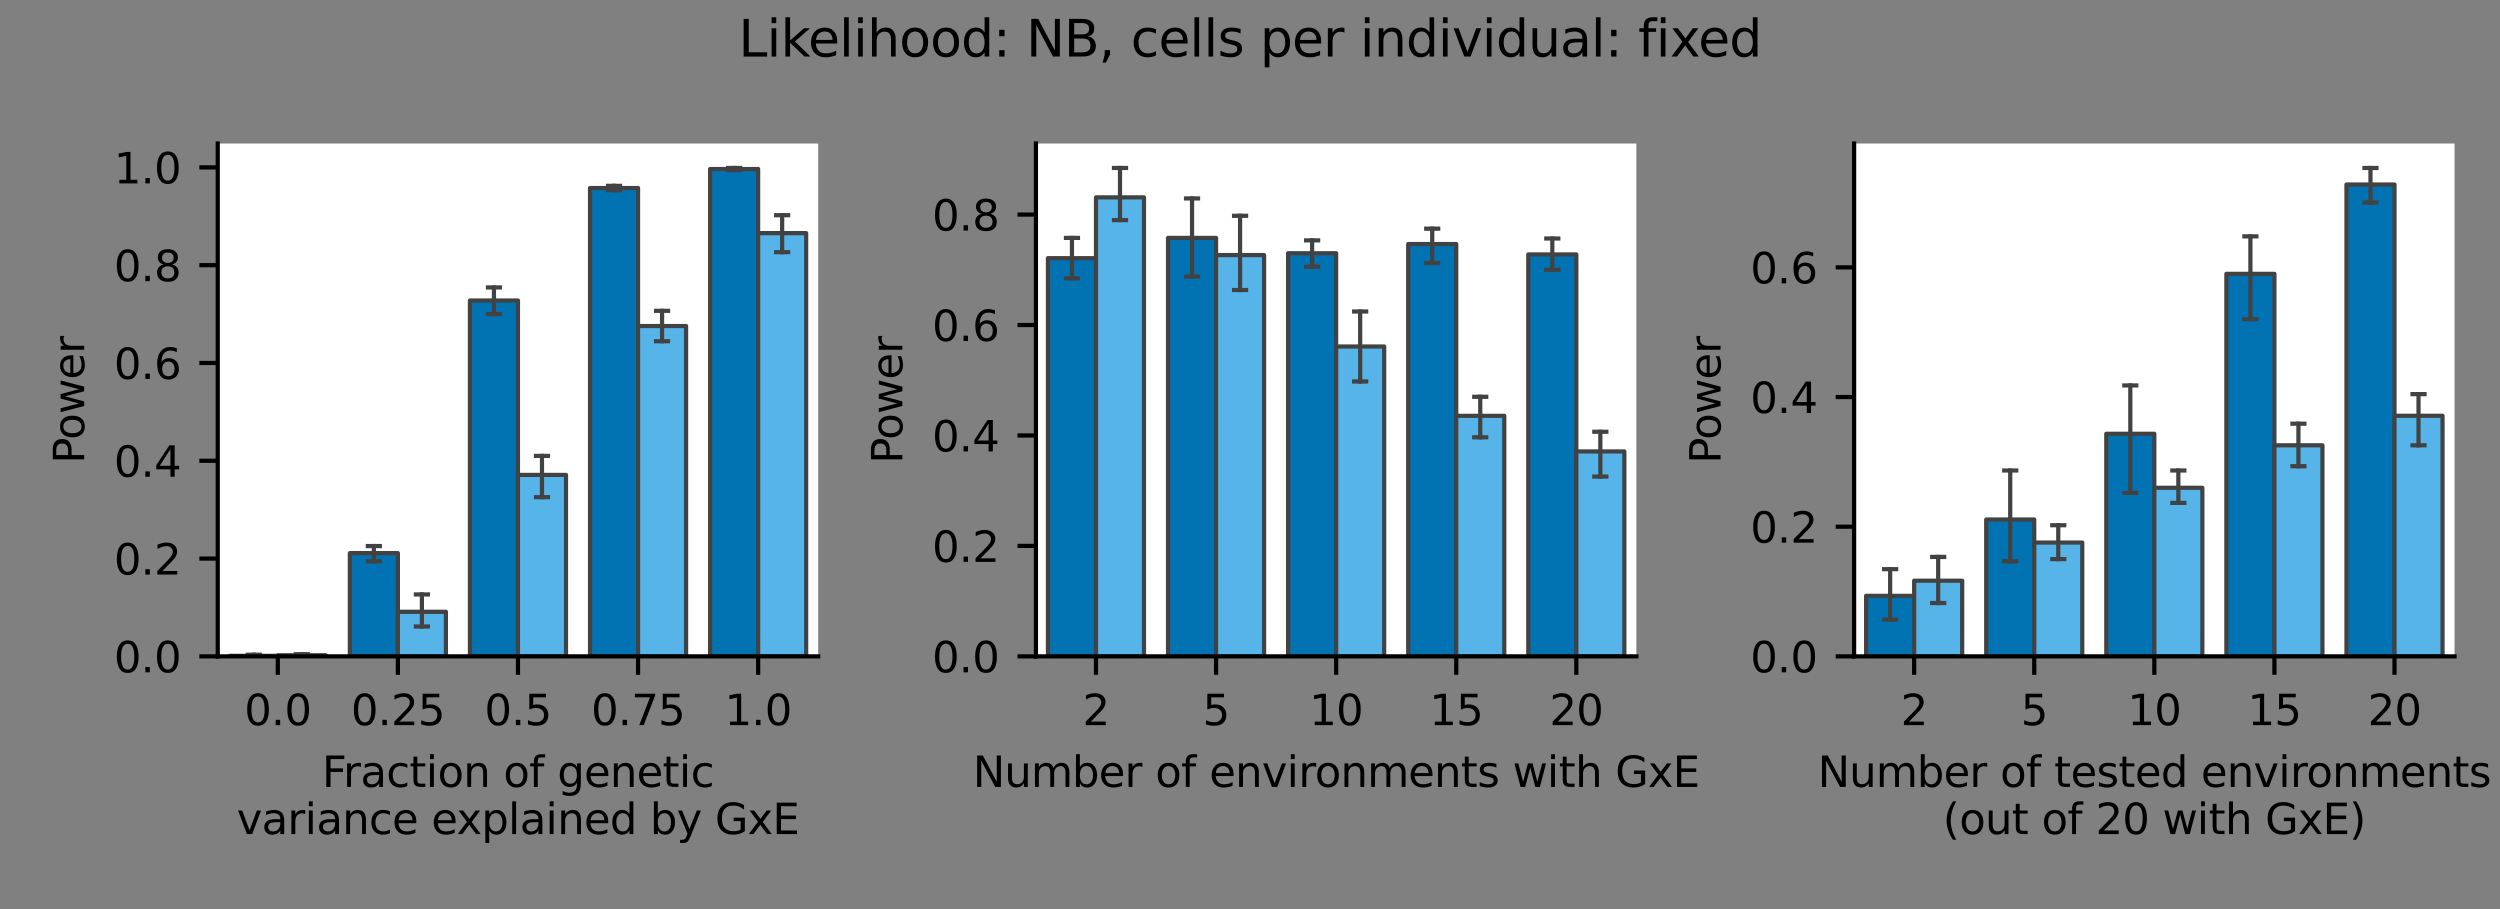 <?xml version="1.0" encoding="utf-8" standalone="no"?>
<!DOCTYPE svg PUBLIC "-//W3C//DTD SVG 1.1//EN"
  "http://www.w3.org/Graphics/SVG/1.1/DTD/svg11.dtd">
<svg height="172.8pt" version="1.1" viewBox="0 0 475.2 172.8" width="475.2pt" xmlns="http://www.w3.org/2000/svg" xmlns:xlink="http://www.w3.org/1999/xlink">
 <rect x="0" y="0" width="475.2" height="172.8" fill="#808080" stroke="none"/>
 <defs>
  <style type="text/css">*{stroke-linecap:butt;stroke-linejoin:round;}</style>
 </defs>
 <g id="figure_1">
  <g id="patch_1">
   <path d="M 0 172.8 
L 475.2 172.8 
L 475.2 0 
L 0 0 
z
" style="fill:none;"/>
  </g>
  <g id="axes_1">
   <g id="patch_2">
    <path d="M 41.39 124.76 
L 155.52 124.76 
L 155.52 27.28 
L 41.39 27.28 
z
" style="fill:#ffffff;"/>
   </g>
   <g id="patch_3">
    <path clip-path="url(#p7546be5a2c)" d="M 43.673 124.76 
L 52.803 124.76 
L 52.803 124.657 
L 43.673 124.657 
z
" style="fill:#0173b2;stroke:#424242;stroke-linejoin:miter;stroke-width:0.8;"/>
   </g>
   <g id="patch_4">
    <path clip-path="url(#p7546be5a2c)" d="M 66.499 124.76 
L 75.629 124.76 
L 75.629 105.139 
L 66.499 105.139 
z
" style="fill:#0173b2;stroke:#424242;stroke-linejoin:miter;stroke-width:0.8;"/>
   </g>
   <g id="patch_5">
    <path clip-path="url(#p7546be5a2c)" d="M 89.325 124.76 
L 98.455 124.76 
L 98.455 57.119 
L 89.325 57.119 
z
" style="fill:#0173b2;stroke:#424242;stroke-linejoin:miter;stroke-width:0.8;"/>
   </g>
   <g id="patch_6">
    <path clip-path="url(#p7546be5a2c)" d="M 112.151 124.76 
L 121.281 124.76 
L 121.281 35.743 
L 112.151 35.743 
z
" style="fill:#0173b2;stroke:#424242;stroke-linejoin:miter;stroke-width:0.8;"/>
   </g>
   <g id="patch_7">
    <path clip-path="url(#p7546be5a2c)" d="M 134.977 124.76 
L 144.107 124.76 
L 144.107 32.128 
L 134.977 32.128 
z
" style="fill:#0173b2;stroke:#424242;stroke-linejoin:miter;stroke-width:0.8;"/>
   </g>
   <g id="patch_8">
    <path clip-path="url(#p7546be5a2c)" d="M 52.803 124.76 
L 61.933 124.76 
L 61.933 124.553 
L 52.803 124.553 
z
" style="fill:#56b4e9;stroke:#424242;stroke-linejoin:miter;stroke-width:0.8;"/>
   </g>
   <g id="patch_9">
    <path clip-path="url(#p7546be5a2c)" d="M 75.629 124.76 
L 84.759 124.76 
L 84.759 116.292 
L 75.629 116.292 
z
" style="fill:#56b4e9;stroke:#424242;stroke-linejoin:miter;stroke-width:0.8;"/>
   </g>
   <g id="patch_10">
    <path clip-path="url(#p7546be5a2c)" d="M 98.455 124.76 
L 107.585 124.76 
L 107.585 90.268 
L 98.455 90.268 
z
" style="fill:#56b4e9;stroke:#424242;stroke-linejoin:miter;stroke-width:0.8;"/>
   </g>
   <g id="patch_11">
    <path clip-path="url(#p7546be5a2c)" d="M 121.281 124.76 
L 130.411 124.76 
L 130.411 61.973 
L 121.281 61.973 
z
" style="fill:#56b4e9;stroke:#424242;stroke-linejoin:miter;stroke-width:0.8;"/>
   </g>
   <g id="patch_12">
    <path clip-path="url(#p7546be5a2c)" d="M 144.107 124.76 
L 153.237 124.76 
L 153.237 44.314 
L 144.107 44.314 
z
" style="fill:#56b4e9;stroke:#424242;stroke-linejoin:miter;stroke-width:0.8;"/>
   </g>
   <g id="matplotlib.axis_1">
    <g id="xtick_1">
     <g id="line2d_1">
      <defs>
       <path d="M 0 0 
L 0 3.5 
" id="m5e69d84ea0" style="stroke:#000000;stroke-width:0.8;"/>
      </defs>
      <g>
       <use style="stroke:#000000;stroke-width:0.8;" x="52.803" xlink:href="#m5e69d84ea0" y="124.76"/>
      </g>
     </g>
     <g id="text_1">
      <!-- 0.0 -->
      <g transform="translate(46.442 137.839)scale(0.08 -0.08)">
       <defs>
        <path d="M 2034 4250 
Q 1547 4250 1301 3770 
Q 1056 3291 1056 2328 
Q 1056 1369 1301 889 
Q 1547 409 2034 409 
Q 2525 409 2770 889 
Q 3016 1369 3016 2328 
Q 3016 3291 2770 3770 
Q 2525 4250 2034 4250 
z
M 2034 4750 
Q 2819 4750 3233 4129 
Q 3647 3509 3647 2328 
Q 3647 1150 3233 529 
Q 2819 -91 2034 -91 
Q 1250 -91 836 529 
Q 422 1150 422 2328 
Q 422 3509 836 4129 
Q 1250 4750 2034 4750 
z
" id="DejaVuSans-30" transform="scale(0.016)"/>
        <path d="M 684 794 
L 1344 794 
L 1344 0 
L 684 0 
L 684 794 
z
" id="DejaVuSans-2e" transform="scale(0.016)"/>
       </defs>
       <use xlink:href="#DejaVuSans-30"/>
       <use x="63.623" xlink:href="#DejaVuSans-2e"/>
       <use x="95.41" xlink:href="#DejaVuSans-30"/>
      </g>
     </g>
    </g>
    <g id="xtick_2">
     <g id="line2d_2">
      <g>
       <use style="stroke:#000000;stroke-width:0.8;" x="75.629" xlink:href="#m5e69d84ea0" y="124.76"/>
      </g>
     </g>
     <g id="text_2">
      <!-- 0.25 -->
      <g transform="translate(66.723 137.839)scale(0.08 -0.08)">
       <defs>
        <path d="M 1228 531 
L 3431 531 
L 3431 0 
L 469 0 
L 469 531 
Q 828 903 1448 1529 
Q 2069 2156 2228 2338 
Q 2531 2678 2651 2914 
Q 2772 3150 2772 3378 
Q 2772 3750 2511 3984 
Q 2250 4219 1831 4219 
Q 1534 4219 1204 4116 
Q 875 4013 500 3803 
L 500 4441 
Q 881 4594 1212 4672 
Q 1544 4750 1819 4750 
Q 2544 4750 2975 4387 
Q 3406 4025 3406 3419 
Q 3406 3131 3298 2873 
Q 3191 2616 2906 2266 
Q 2828 2175 2409 1742 
Q 1991 1309 1228 531 
z
" id="DejaVuSans-32" transform="scale(0.016)"/>
        <path d="M 691 4666 
L 3169 4666 
L 3169 4134 
L 1269 4134 
L 1269 2991 
Q 1406 3038 1543 3061 
Q 1681 3084 1819 3084 
Q 2600 3084 3056 2656 
Q 3513 2228 3513 1497 
Q 3513 744 3044 326 
Q 2575 -91 1722 -91 
Q 1428 -91 1123 -41 
Q 819 9 494 109 
L 494 744 
Q 775 591 1075 516 
Q 1375 441 1709 441 
Q 2250 441 2565 725 
Q 2881 1009 2881 1497 
Q 2881 1984 2565 2268 
Q 2250 2553 1709 2553 
Q 1456 2553 1204 2497 
Q 953 2441 691 2322 
L 691 4666 
z
" id="DejaVuSans-35" transform="scale(0.016)"/>
       </defs>
       <use xlink:href="#DejaVuSans-30"/>
       <use x="63.623" xlink:href="#DejaVuSans-2e"/>
       <use x="95.41" xlink:href="#DejaVuSans-32"/>
       <use x="159.033" xlink:href="#DejaVuSans-35"/>
      </g>
     </g>
    </g>
    <g id="xtick_3">
     <g id="line2d_3">
      <g>
       <use style="stroke:#000000;stroke-width:0.8;" x="98.455" xlink:href="#m5e69d84ea0" y="124.76"/>
      </g>
     </g>
     <g id="text_3">
      <!-- 0.5 -->
      <g transform="translate(92.094 137.839)scale(0.08 -0.08)">
       <use xlink:href="#DejaVuSans-30"/>
       <use x="63.623" xlink:href="#DejaVuSans-2e"/>
       <use x="95.41" xlink:href="#DejaVuSans-35"/>
      </g>
     </g>
    </g>
    <g id="xtick_4">
     <g id="line2d_4">
      <g>
       <use style="stroke:#000000;stroke-width:0.8;" x="121.281" xlink:href="#m5e69d84ea0" y="124.76"/>
      </g>
     </g>
     <g id="text_4">
      <!-- 0.75 -->
      <g transform="translate(112.375 137.839)scale(0.08 -0.08)">
       <defs>
        <path d="M 525 4666 
L 3525 4666 
L 3525 4397 
L 1831 0 
L 1172 0 
L 2766 4134 
L 525 4134 
L 525 4666 
z
" id="DejaVuSans-37" transform="scale(0.016)"/>
       </defs>
       <use xlink:href="#DejaVuSans-30"/>
       <use x="63.623" xlink:href="#DejaVuSans-2e"/>
       <use x="95.41" xlink:href="#DejaVuSans-37"/>
       <use x="159.033" xlink:href="#DejaVuSans-35"/>
      </g>
     </g>
    </g>
    <g id="xtick_5">
     <g id="line2d_5">
      <g>
       <use style="stroke:#000000;stroke-width:0.8;" x="144.107" xlink:href="#m5e69d84ea0" y="124.76"/>
      </g>
     </g>
     <g id="text_5">
      <!-- 1.0 -->
      <g transform="translate(137.746 137.839)scale(0.08 -0.08)">
       <defs>
        <path d="M 794 531 
L 1825 531 
L 1825 4091 
L 703 3866 
L 703 4441 
L 1819 4666 
L 2450 4666 
L 2450 531 
L 3481 531 
L 3481 0 
L 794 0 
L 794 531 
z
" id="DejaVuSans-31" transform="scale(0.016)"/>
       </defs>
       <use xlink:href="#DejaVuSans-31"/>
       <use x="63.623" xlink:href="#DejaVuSans-2e"/>
       <use x="95.41" xlink:href="#DejaVuSans-30"/>
      </g>
     </g>
    </g>
    <g id="text_6">
     <!-- Fraction of genetic -->
     <g transform="translate(61.214 149.581)scale(0.08 -0.08)">
      <defs>
       <path d="M 628 4666 
L 3309 4666 
L 3309 4134 
L 1259 4134 
L 1259 2759 
L 3109 2759 
L 3109 2228 
L 1259 2228 
L 1259 0 
L 628 0 
L 628 4666 
z
" id="DejaVuSans-46" transform="scale(0.016)"/>
       <path d="M 2631 2963 
Q 2534 3019 2420 3045 
Q 2306 3072 2169 3072 
Q 1681 3072 1420 2755 
Q 1159 2438 1159 1844 
L 1159 0 
L 581 0 
L 581 3500 
L 1159 3500 
L 1159 2956 
Q 1341 3275 1631 3429 
Q 1922 3584 2338 3584 
Q 2397 3584 2469 3576 
Q 2541 3569 2628 3553 
L 2631 2963 
z
" id="DejaVuSans-72" transform="scale(0.016)"/>
       <path d="M 2194 1759 
Q 1497 1759 1228 1600 
Q 959 1441 959 1056 
Q 959 750 1161 570 
Q 1363 391 1709 391 
Q 2188 391 2477 730 
Q 2766 1069 2766 1631 
L 2766 1759 
L 2194 1759 
z
M 3341 1997 
L 3341 0 
L 2766 0 
L 2766 531 
Q 2569 213 2275 61 
Q 1981 -91 1556 -91 
Q 1019 -91 701 211 
Q 384 513 384 1019 
Q 384 1609 779 1909 
Q 1175 2209 1959 2209 
L 2766 2209 
L 2766 2266 
Q 2766 2663 2505 2880 
Q 2244 3097 1772 3097 
Q 1472 3097 1187 3025 
Q 903 2953 641 2809 
L 641 3341 
Q 956 3463 1253 3523 
Q 1550 3584 1831 3584 
Q 2591 3584 2966 3190 
Q 3341 2797 3341 1997 
z
" id="DejaVuSans-61" transform="scale(0.016)"/>
       <path d="M 3122 3366 
L 3122 2828 
Q 2878 2963 2633 3030 
Q 2388 3097 2138 3097 
Q 1578 3097 1268 2742 
Q 959 2388 959 1747 
Q 959 1106 1268 751 
Q 1578 397 2138 397 
Q 2388 397 2633 464 
Q 2878 531 3122 666 
L 3122 134 
Q 2881 22 2623 -34 
Q 2366 -91 2075 -91 
Q 1284 -91 818 406 
Q 353 903 353 1747 
Q 353 2603 823 3093 
Q 1294 3584 2113 3584 
Q 2378 3584 2631 3529 
Q 2884 3475 3122 3366 
z
" id="DejaVuSans-63" transform="scale(0.016)"/>
       <path d="M 1172 4494 
L 1172 3500 
L 2356 3500 
L 2356 3053 
L 1172 3053 
L 1172 1153 
Q 1172 725 1289 603 
Q 1406 481 1766 481 
L 2356 481 
L 2356 0 
L 1766 0 
Q 1100 0 847 248 
Q 594 497 594 1153 
L 594 3053 
L 172 3053 
L 172 3500 
L 594 3500 
L 594 4494 
L 1172 4494 
z
" id="DejaVuSans-74" transform="scale(0.016)"/>
       <path d="M 603 3500 
L 1178 3500 
L 1178 0 
L 603 0 
L 603 3500 
z
M 603 4863 
L 1178 4863 
L 1178 4134 
L 603 4134 
L 603 4863 
z
" id="DejaVuSans-69" transform="scale(0.016)"/>
       <path d="M 1959 3097 
Q 1497 3097 1228 2736 
Q 959 2375 959 1747 
Q 959 1119 1226 758 
Q 1494 397 1959 397 
Q 2419 397 2687 759 
Q 2956 1122 2956 1747 
Q 2956 2369 2687 2733 
Q 2419 3097 1959 3097 
z
M 1959 3584 
Q 2709 3584 3137 3096 
Q 3566 2609 3566 1747 
Q 3566 888 3137 398 
Q 2709 -91 1959 -91 
Q 1206 -91 779 398 
Q 353 888 353 1747 
Q 353 2609 779 3096 
Q 1206 3584 1959 3584 
z
" id="DejaVuSans-6f" transform="scale(0.016)"/>
       <path d="M 3513 2113 
L 3513 0 
L 2938 0 
L 2938 2094 
Q 2938 2591 2744 2837 
Q 2550 3084 2163 3084 
Q 1697 3084 1428 2787 
Q 1159 2491 1159 1978 
L 1159 0 
L 581 0 
L 581 3500 
L 1159 3500 
L 1159 2956 
Q 1366 3272 1645 3428 
Q 1925 3584 2291 3584 
Q 2894 3584 3203 3211 
Q 3513 2838 3513 2113 
z
" id="DejaVuSans-6e" transform="scale(0.016)"/>
       <path id="DejaVuSans-20" transform="scale(0.016)"/>
       <path d="M 2375 4863 
L 2375 4384 
L 1825 4384 
Q 1516 4384 1395 4259 
Q 1275 4134 1275 3809 
L 1275 3500 
L 2222 3500 
L 2222 3053 
L 1275 3053 
L 1275 0 
L 697 0 
L 697 3053 
L 147 3053 
L 147 3500 
L 697 3500 
L 697 3744 
Q 697 4328 969 4595 
Q 1241 4863 1831 4863 
L 2375 4863 
z
" id="DejaVuSans-66" transform="scale(0.016)"/>
       <path d="M 2906 1791 
Q 2906 2416 2648 2759 
Q 2391 3103 1925 3103 
Q 1463 3103 1205 2759 
Q 947 2416 947 1791 
Q 947 1169 1205 825 
Q 1463 481 1925 481 
Q 2391 481 2648 825 
Q 2906 1169 2906 1791 
z
M 3481 434 
Q 3481 -459 3084 -895 
Q 2688 -1331 1869 -1331 
Q 1566 -1331 1297 -1286 
Q 1028 -1241 775 -1147 
L 775 -588 
Q 1028 -725 1275 -790 
Q 1522 -856 1778 -856 
Q 2344 -856 2625 -561 
Q 2906 -266 2906 331 
L 2906 616 
Q 2728 306 2450 153 
Q 2172 0 1784 0 
Q 1141 0 747 490 
Q 353 981 353 1791 
Q 353 2603 747 3093 
Q 1141 3584 1784 3584 
Q 2172 3584 2450 3431 
Q 2728 3278 2906 2969 
L 2906 3500 
L 3481 3500 
L 3481 434 
z
" id="DejaVuSans-67" transform="scale(0.016)"/>
       <path d="M 3597 1894 
L 3597 1613 
L 953 1613 
Q 991 1019 1311 708 
Q 1631 397 2203 397 
Q 2534 397 2845 478 
Q 3156 559 3463 722 
L 3463 178 
Q 3153 47 2828 -22 
Q 2503 -91 2169 -91 
Q 1331 -91 842 396 
Q 353 884 353 1716 
Q 353 2575 817 3079 
Q 1281 3584 2069 3584 
Q 2775 3584 3186 3129 
Q 3597 2675 3597 1894 
z
M 3022 2063 
Q 3016 2534 2758 2815 
Q 2500 3097 2075 3097 
Q 1594 3097 1305 2825 
Q 1016 2553 972 2059 
L 3022 2063 
z
" id="DejaVuSans-65" transform="scale(0.016)"/>
      </defs>
      <use xlink:href="#DejaVuSans-46"/>
      <use x="50.27" xlink:href="#DejaVuSans-72"/>
      <use x="91.383" xlink:href="#DejaVuSans-61"/>
      <use x="152.662" xlink:href="#DejaVuSans-63"/>
      <use x="207.643" xlink:href="#DejaVuSans-74"/>
      <use x="246.852" xlink:href="#DejaVuSans-69"/>
      <use x="274.635" xlink:href="#DejaVuSans-6f"/>
      <use x="335.816" xlink:href="#DejaVuSans-6e"/>
      <use x="399.195" xlink:href="#DejaVuSans-20"/>
      <use x="430.982" xlink:href="#DejaVuSans-6f"/>
      <use x="492.164" xlink:href="#DejaVuSans-66"/>
      <use x="527.369" xlink:href="#DejaVuSans-20"/>
      <use x="559.156" xlink:href="#DejaVuSans-67"/>
      <use x="622.633" xlink:href="#DejaVuSans-65"/>
      <use x="684.156" xlink:href="#DejaVuSans-6e"/>
      <use x="747.535" xlink:href="#DejaVuSans-65"/>
      <use x="809.059" xlink:href="#DejaVuSans-74"/>
      <use x="848.268" xlink:href="#DejaVuSans-69"/>
      <use x="876.051" xlink:href="#DejaVuSans-63"/>
     </g>
     <!-- variance explained by GxE -->
     <g transform="translate(45.011 158.54)scale(0.08 -0.08)">
      <defs>
       <path d="M 191 3500 
L 800 3500 
L 1894 563 
L 2988 3500 
L 3597 3500 
L 2284 0 
L 1503 0 
L 191 3500 
z
" id="DejaVuSans-76" transform="scale(0.016)"/>
       <path d="M 3513 3500 
L 2247 1797 
L 3578 0 
L 2900 0 
L 1881 1375 
L 863 0 
L 184 0 
L 1544 1831 
L 300 3500 
L 978 3500 
L 1906 2253 
L 2834 3500 
L 3513 3500 
z
" id="DejaVuSans-78" transform="scale(0.016)"/>
       <path d="M 1159 525 
L 1159 -1331 
L 581 -1331 
L 581 3500 
L 1159 3500 
L 1159 2969 
Q 1341 3281 1617 3432 
Q 1894 3584 2278 3584 
Q 2916 3584 3314 3078 
Q 3713 2572 3713 1747 
Q 3713 922 3314 415 
Q 2916 -91 2278 -91 
Q 1894 -91 1617 61 
Q 1341 213 1159 525 
z
M 3116 1747 
Q 3116 2381 2855 2742 
Q 2594 3103 2138 3103 
Q 1681 3103 1420 2742 
Q 1159 2381 1159 1747 
Q 1159 1113 1420 752 
Q 1681 391 2138 391 
Q 2594 391 2855 752 
Q 3116 1113 3116 1747 
z
" id="DejaVuSans-70" transform="scale(0.016)"/>
       <path d="M 603 4863 
L 1178 4863 
L 1178 0 
L 603 0 
L 603 4863 
z
" id="DejaVuSans-6c" transform="scale(0.016)"/>
       <path d="M 2906 2969 
L 2906 4863 
L 3481 4863 
L 3481 0 
L 2906 0 
L 2906 525 
Q 2725 213 2448 61 
Q 2172 -91 1784 -91 
Q 1150 -91 751 415 
Q 353 922 353 1747 
Q 353 2572 751 3078 
Q 1150 3584 1784 3584 
Q 2172 3584 2448 3432 
Q 2725 3281 2906 2969 
z
M 947 1747 
Q 947 1113 1208 752 
Q 1469 391 1925 391 
Q 2381 391 2643 752 
Q 2906 1113 2906 1747 
Q 2906 2381 2643 2742 
Q 2381 3103 1925 3103 
Q 1469 3103 1208 2742 
Q 947 2381 947 1747 
z
" id="DejaVuSans-64" transform="scale(0.016)"/>
       <path d="M 3116 1747 
Q 3116 2381 2855 2742 
Q 2594 3103 2138 3103 
Q 1681 3103 1420 2742 
Q 1159 2381 1159 1747 
Q 1159 1113 1420 752 
Q 1681 391 2138 391 
Q 2594 391 2855 752 
Q 3116 1113 3116 1747 
z
M 1159 2969 
Q 1341 3281 1617 3432 
Q 1894 3584 2278 3584 
Q 2916 3584 3314 3078 
Q 3713 2572 3713 1747 
Q 3713 922 3314 415 
Q 2916 -91 2278 -91 
Q 1894 -91 1617 61 
Q 1341 213 1159 525 
L 1159 0 
L 581 0 
L 581 4863 
L 1159 4863 
L 1159 2969 
z
" id="DejaVuSans-62" transform="scale(0.016)"/>
       <path d="M 2059 -325 
Q 1816 -950 1584 -1140 
Q 1353 -1331 966 -1331 
L 506 -1331 
L 506 -850 
L 844 -850 
Q 1081 -850 1212 -737 
Q 1344 -625 1503 -206 
L 1606 56 
L 191 3500 
L 800 3500 
L 1894 763 
L 2988 3500 
L 3597 3500 
L 2059 -325 
z
" id="DejaVuSans-79" transform="scale(0.016)"/>
       <path d="M 3809 666 
L 3809 1919 
L 2778 1919 
L 2778 2438 
L 4434 2438 
L 4434 434 
Q 4069 175 3628 42 
Q 3188 -91 2688 -91 
Q 1594 -91 976 548 
Q 359 1188 359 2328 
Q 359 3472 976 4111 
Q 1594 4750 2688 4750 
Q 3144 4750 3555 4637 
Q 3966 4525 4313 4306 
L 4313 3634 
Q 3963 3931 3569 4081 
Q 3175 4231 2741 4231 
Q 1884 4231 1454 3753 
Q 1025 3275 1025 2328 
Q 1025 1384 1454 906 
Q 1884 428 2741 428 
Q 3075 428 3337 486 
Q 3600 544 3809 666 
z
" id="DejaVuSans-47" transform="scale(0.016)"/>
       <path d="M 628 4666 
L 3578 4666 
L 3578 4134 
L 1259 4134 
L 1259 2753 
L 3481 2753 
L 3481 2222 
L 1259 2222 
L 1259 531 
L 3634 531 
L 3634 0 
L 628 0 
L 628 4666 
z
" id="DejaVuSans-45" transform="scale(0.016)"/>
      </defs>
      <use xlink:href="#DejaVuSans-76"/>
      <use x="59.18" xlink:href="#DejaVuSans-61"/>
      <use x="120.459" xlink:href="#DejaVuSans-72"/>
      <use x="161.572" xlink:href="#DejaVuSans-69"/>
      <use x="189.355" xlink:href="#DejaVuSans-61"/>
      <use x="250.635" xlink:href="#DejaVuSans-6e"/>
      <use x="314.014" xlink:href="#DejaVuSans-63"/>
      <use x="368.994" xlink:href="#DejaVuSans-65"/>
      <use x="430.518" xlink:href="#DejaVuSans-20"/>
      <use x="462.305" xlink:href="#DejaVuSans-65"/>
      <use x="522.078" xlink:href="#DejaVuSans-78"/>
      <use x="581.258" xlink:href="#DejaVuSans-70"/>
      <use x="644.734" xlink:href="#DejaVuSans-6c"/>
      <use x="672.518" xlink:href="#DejaVuSans-61"/>
      <use x="733.797" xlink:href="#DejaVuSans-69"/>
      <use x="761.58" xlink:href="#DejaVuSans-6e"/>
      <use x="824.959" xlink:href="#DejaVuSans-65"/>
      <use x="886.482" xlink:href="#DejaVuSans-64"/>
      <use x="949.959" xlink:href="#DejaVuSans-20"/>
      <use x="981.746" xlink:href="#DejaVuSans-62"/>
      <use x="1045.223" xlink:href="#DejaVuSans-79"/>
      <use x="1104.402" xlink:href="#DejaVuSans-20"/>
      <use x="1136.189" xlink:href="#DejaVuSans-47"/>
      <use x="1213.68" xlink:href="#DejaVuSans-78"/>
      <use x="1272.859" xlink:href="#DejaVuSans-45"/>
     </g>
    </g>
   </g>
   <g id="matplotlib.axis_2">
    <g id="ytick_1">
     <g id="line2d_6">
      <defs>
       <path d="M 0 0 
L -3.5 0 
" id="mfb1b0aa9fd" style="stroke:#000000;stroke-width:0.8;"/>
      </defs>
      <g>
       <use style="stroke:#000000;stroke-width:0.8;" x="41.39" xlink:href="#mfb1b0aa9fd" y="124.76"/>
      </g>
     </g>
     <g id="text_7">
      <!-- 0.0 -->
      <g transform="translate(21.668 127.799)scale(0.08 -0.08)">
       <use xlink:href="#DejaVuSans-30"/>
       <use x="63.623" xlink:href="#DejaVuSans-2e"/>
       <use x="95.41" xlink:href="#DejaVuSans-30"/>
      </g>
     </g>
    </g>
    <g id="ytick_2">
     <g id="line2d_7">
      <g>
       <use style="stroke:#000000;stroke-width:0.8;" x="41.39" xlink:href="#mfb1b0aa9fd" y="106.172"/>
      </g>
     </g>
     <g id="text_8">
      <!-- 0.2 -->
      <g transform="translate(21.668 109.211)scale(0.08 -0.08)">
       <use xlink:href="#DejaVuSans-30"/>
       <use x="63.623" xlink:href="#DejaVuSans-2e"/>
       <use x="95.41" xlink:href="#DejaVuSans-32"/>
      </g>
     </g>
    </g>
    <g id="ytick_3">
     <g id="line2d_8">
      <g>
       <use style="stroke:#000000;stroke-width:0.8;" x="41.39" xlink:href="#mfb1b0aa9fd" y="87.583"/>
      </g>
     </g>
     <g id="text_9">
      <!-- 0.4 -->
      <g transform="translate(21.668 90.623)scale(0.08 -0.08)">
       <defs>
        <path d="M 2419 4116 
L 825 1625 
L 2419 1625 
L 2419 4116 
z
M 2253 4666 
L 3047 4666 
L 3047 1625 
L 3713 1625 
L 3713 1100 
L 3047 1100 
L 3047 0 
L 2419 0 
L 2419 1100 
L 313 1100 
L 313 1709 
L 2253 4666 
z
" id="DejaVuSans-34" transform="scale(0.016)"/>
       </defs>
       <use xlink:href="#DejaVuSans-30"/>
       <use x="63.623" xlink:href="#DejaVuSans-2e"/>
       <use x="95.41" xlink:href="#DejaVuSans-34"/>
      </g>
     </g>
    </g>
    <g id="ytick_4">
     <g id="line2d_9">
      <g>
       <use style="stroke:#000000;stroke-width:0.8;" x="41.39" xlink:href="#mfb1b0aa9fd" y="68.995"/>
      </g>
     </g>
     <g id="text_10">
      <!-- 0.6 -->
      <g transform="translate(21.668 72.035)scale(0.08 -0.08)">
       <defs>
        <path d="M 2113 2584 
Q 1688 2584 1439 2293 
Q 1191 2003 1191 1497 
Q 1191 994 1439 701 
Q 1688 409 2113 409 
Q 2538 409 2786 701 
Q 3034 994 3034 1497 
Q 3034 2003 2786 2293 
Q 2538 2584 2113 2584 
z
M 3366 4563 
L 3366 3988 
Q 3128 4100 2886 4159 
Q 2644 4219 2406 4219 
Q 1781 4219 1451 3797 
Q 1122 3375 1075 2522 
Q 1259 2794 1537 2939 
Q 1816 3084 2150 3084 
Q 2853 3084 3261 2657 
Q 3669 2231 3669 1497 
Q 3669 778 3244 343 
Q 2819 -91 2113 -91 
Q 1303 -91 875 529 
Q 447 1150 447 2328 
Q 447 3434 972 4092 
Q 1497 4750 2381 4750 
Q 2619 4750 2861 4703 
Q 3103 4656 3366 4563 
z
" id="DejaVuSans-36" transform="scale(0.016)"/>
       </defs>
       <use xlink:href="#DejaVuSans-30"/>
       <use x="63.623" xlink:href="#DejaVuSans-2e"/>
       <use x="95.41" xlink:href="#DejaVuSans-36"/>
      </g>
     </g>
    </g>
    <g id="ytick_5">
     <g id="line2d_10">
      <g>
       <use style="stroke:#000000;stroke-width:0.8;" x="41.39" xlink:href="#mfb1b0aa9fd" y="50.407"/>
      </g>
     </g>
     <g id="text_11">
      <!-- 0.8 -->
      <g transform="translate(21.668 53.446)scale(0.08 -0.08)">
       <defs>
        <path d="M 2034 2216 
Q 1584 2216 1326 1975 
Q 1069 1734 1069 1313 
Q 1069 891 1326 650 
Q 1584 409 2034 409 
Q 2484 409 2743 651 
Q 3003 894 3003 1313 
Q 3003 1734 2745 1975 
Q 2488 2216 2034 2216 
z
M 1403 2484 
Q 997 2584 770 2862 
Q 544 3141 544 3541 
Q 544 4100 942 4425 
Q 1341 4750 2034 4750 
Q 2731 4750 3128 4425 
Q 3525 4100 3525 3541 
Q 3525 3141 3298 2862 
Q 3072 2584 2669 2484 
Q 3125 2378 3379 2068 
Q 3634 1759 3634 1313 
Q 3634 634 3220 271 
Q 2806 -91 2034 -91 
Q 1263 -91 848 271 
Q 434 634 434 1313 
Q 434 1759 690 2068 
Q 947 2378 1403 2484 
z
M 1172 3481 
Q 1172 3119 1398 2916 
Q 1625 2713 2034 2713 
Q 2441 2713 2670 2916 
Q 2900 3119 2900 3481 
Q 2900 3844 2670 4047 
Q 2441 4250 2034 4250 
Q 1625 4250 1398 4047 
Q 1172 3844 1172 3481 
z
" id="DejaVuSans-38" transform="scale(0.016)"/>
       </defs>
       <use xlink:href="#DejaVuSans-30"/>
       <use x="63.623" xlink:href="#DejaVuSans-2e"/>
       <use x="95.41" xlink:href="#DejaVuSans-38"/>
      </g>
     </g>
    </g>
    <g id="ytick_6">
     <g id="line2d_11">
      <g>
       <use style="stroke:#000000;stroke-width:0.8;" x="41.39" xlink:href="#mfb1b0aa9fd" y="31.819"/>
      </g>
     </g>
     <g id="text_12">
      <!-- 1.0 -->
      <g transform="translate(21.668 34.858)scale(0.08 -0.08)">
       <use xlink:href="#DejaVuSans-31"/>
       <use x="63.623" xlink:href="#DejaVuSans-2e"/>
       <use x="95.41" xlink:href="#DejaVuSans-30"/>
      </g>
     </g>
    </g>
    <g id="text_13">
     <!-- Power -->
     <g transform="translate(16.004 88.111)rotate(-90)scale(0.08 -0.08)">
      <defs>
       <path d="M 1259 4147 
L 1259 2394 
L 2053 2394 
Q 2494 2394 2734 2622 
Q 2975 2850 2975 3272 
Q 2975 3691 2734 3919 
Q 2494 4147 2053 4147 
L 1259 4147 
z
M 628 4666 
L 2053 4666 
Q 2838 4666 3239 4311 
Q 3641 3956 3641 3272 
Q 3641 2581 3239 2228 
Q 2838 1875 2053 1875 
L 1259 1875 
L 1259 0 
L 628 0 
L 628 4666 
z
" id="DejaVuSans-50" transform="scale(0.016)"/>
       <path d="M 269 3500 
L 844 3500 
L 1563 769 
L 2278 3500 
L 2956 3500 
L 3675 769 
L 4391 3500 
L 4966 3500 
L 4050 0 
L 3372 0 
L 2619 2869 
L 1863 0 
L 1184 0 
L 269 3500 
z
" id="DejaVuSans-77" transform="scale(0.016)"/>
      </defs>
      <use xlink:href="#DejaVuSans-50"/>
      <use x="56.678" xlink:href="#DejaVuSans-6f"/>
      <use x="117.859" xlink:href="#DejaVuSans-77"/>
      <use x="199.646" xlink:href="#DejaVuSans-65"/>
      <use x="261.17" xlink:href="#DejaVuSans-72"/>
     </g>
    </g>
   </g>
   <g id="line2d_12">
    <path clip-path="url(#p7546be5a2c)" d="M 48.238 124.76 
L 48.238 124.45 
" style="fill:none;stroke:#424242;stroke-linecap:square;stroke-width:0.8;"/>
   </g>
   <g id="line2d_13">
    <path clip-path="url(#p7546be5a2c)" d="M 47.096 124.76 
L 49.379 124.76 
" style="fill:none;stroke:#424242;stroke-linecap:square;stroke-width:0.8;"/>
   </g>
   <g id="line2d_14">
    <path clip-path="url(#p7546be5a2c)" d="M 47.096 124.45 
L 49.379 124.45 
" style="fill:none;stroke:#424242;stroke-linecap:square;stroke-width:0.8;"/>
   </g>
   <g id="line2d_15">
    <path clip-path="url(#p7546be5a2c)" d="M 71.064 106.688 
L 71.064 103.797 
" style="fill:none;stroke:#424242;stroke-linecap:square;stroke-width:0.8;"/>
   </g>
   <g id="line2d_16">
    <path clip-path="url(#p7546be5a2c)" d="M 69.922 106.688 
L 72.205 106.688 
" style="fill:none;stroke:#424242;stroke-linecap:square;stroke-width:0.8;"/>
   </g>
   <g id="line2d_17">
    <path clip-path="url(#p7546be5a2c)" d="M 69.922 103.797 
L 72.205 103.797 
" style="fill:none;stroke:#424242;stroke-linecap:square;stroke-width:0.8;"/>
   </g>
   <g id="line2d_18">
    <path clip-path="url(#p7546be5a2c)" d="M 93.89 59.701 
L 93.89 54.638 
" style="fill:none;stroke:#424242;stroke-linecap:square;stroke-width:0.8;"/>
   </g>
   <g id="line2d_19">
    <path clip-path="url(#p7546be5a2c)" d="M 92.749 59.701 
L 95.031 59.701 
" style="fill:none;stroke:#424242;stroke-linecap:square;stroke-width:0.8;"/>
   </g>
   <g id="line2d_20">
    <path clip-path="url(#p7546be5a2c)" d="M 92.749 54.638 
L 95.031 54.638 
" style="fill:none;stroke:#424242;stroke-linecap:square;stroke-width:0.8;"/>
   </g>
   <g id="line2d_21">
    <path clip-path="url(#p7546be5a2c)" d="M 116.716 36.156 
L 116.716 35.33 
" style="fill:none;stroke:#424242;stroke-linecap:square;stroke-width:0.8;"/>
   </g>
   <g id="line2d_22">
    <path clip-path="url(#p7546be5a2c)" d="M 115.575 36.156 
L 117.857 36.156 
" style="fill:none;stroke:#424242;stroke-linecap:square;stroke-width:0.8;"/>
   </g>
   <g id="line2d_23">
    <path clip-path="url(#p7546be5a2c)" d="M 115.575 35.33 
L 117.857 35.33 
" style="fill:none;stroke:#424242;stroke-linecap:square;stroke-width:0.8;"/>
   </g>
   <g id="line2d_24">
    <path clip-path="url(#p7546be5a2c)" d="M 139.542 32.335 
L 139.542 31.922 
" style="fill:none;stroke:#424242;stroke-linecap:square;stroke-width:0.8;"/>
   </g>
   <g id="line2d_25">
    <path clip-path="url(#p7546be5a2c)" d="M 138.4 32.335 
L 140.683 32.335 
" style="fill:none;stroke:#424242;stroke-linecap:square;stroke-width:0.8;"/>
   </g>
   <g id="line2d_26">
    <path clip-path="url(#p7546be5a2c)" d="M 138.4 31.922 
L 140.683 31.922 
" style="fill:none;stroke:#424242;stroke-linecap:square;stroke-width:0.8;"/>
   </g>
   <g id="line2d_27">
    <path clip-path="url(#p7546be5a2c)" d="M 57.368 124.76 
L 57.368 124.347 
" style="fill:none;stroke:#424242;stroke-linecap:square;stroke-width:0.8;"/>
   </g>
   <g id="line2d_28">
    <path clip-path="url(#p7546be5a2c)" d="M 56.227 124.76 
L 58.51 124.76 
" style="fill:none;stroke:#424242;stroke-linecap:square;stroke-width:0.8;"/>
   </g>
   <g id="line2d_29">
    <path clip-path="url(#p7546be5a2c)" d="M 56.227 124.347 
L 58.51 124.347 
" style="fill:none;stroke:#424242;stroke-linecap:square;stroke-width:0.8;"/>
   </g>
   <g id="line2d_30">
    <path clip-path="url(#p7546be5a2c)" d="M 80.194 119.08 
L 80.194 112.987 
" style="fill:none;stroke:#424242;stroke-linecap:square;stroke-width:0.8;"/>
   </g>
   <g id="line2d_31">
    <path clip-path="url(#p7546be5a2c)" d="M 79.053 119.08 
L 81.335 119.08 
" style="fill:none;stroke:#424242;stroke-linecap:square;stroke-width:0.8;"/>
   </g>
   <g id="line2d_32">
    <path clip-path="url(#p7546be5a2c)" d="M 79.053 112.987 
L 81.335 112.987 
" style="fill:none;stroke:#424242;stroke-linecap:square;stroke-width:0.8;"/>
   </g>
   <g id="line2d_33">
    <path clip-path="url(#p7546be5a2c)" d="M 103.02 94.502 
L 103.02 86.654 
" style="fill:none;stroke:#424242;stroke-linecap:square;stroke-width:0.8;"/>
   </g>
   <g id="line2d_34">
    <path clip-path="url(#p7546be5a2c)" d="M 101.879 94.502 
L 104.162 94.502 
" style="fill:none;stroke:#424242;stroke-linecap:square;stroke-width:0.8;"/>
   </g>
   <g id="line2d_35">
    <path clip-path="url(#p7546be5a2c)" d="M 101.879 86.654 
L 104.162 86.654 
" style="fill:none;stroke:#424242;stroke-linecap:square;stroke-width:0.8;"/>
   </g>
   <g id="line2d_36">
    <path clip-path="url(#p7546be5a2c)" d="M 125.846 64.864 
L 125.846 59.081 
" style="fill:none;stroke:#424242;stroke-linecap:square;stroke-width:0.8;"/>
   </g>
   <g id="line2d_37">
    <path clip-path="url(#p7546be5a2c)" d="M 124.705 64.864 
L 126.987 64.864 
" style="fill:none;stroke:#424242;stroke-linecap:square;stroke-width:0.8;"/>
   </g>
   <g id="line2d_38">
    <path clip-path="url(#p7546be5a2c)" d="M 124.705 59.081 
L 126.987 59.081 
" style="fill:none;stroke:#424242;stroke-linecap:square;stroke-width:0.8;"/>
   </g>
   <g id="line2d_39">
    <path clip-path="url(#p7546be5a2c)" d="M 148.672 47.931 
L 148.672 40.906 
" style="fill:none;stroke:#424242;stroke-linecap:square;stroke-width:0.8;"/>
   </g>
   <g id="line2d_40">
    <path clip-path="url(#p7546be5a2c)" d="M 147.531 47.931 
L 149.814 47.931 
" style="fill:none;stroke:#424242;stroke-linecap:square;stroke-width:0.8;"/>
   </g>
   <g id="line2d_41">
    <path clip-path="url(#p7546be5a2c)" d="M 147.531 40.906 
L 149.814 40.906 
" style="fill:none;stroke:#424242;stroke-linecap:square;stroke-width:0.8;"/>
   </g>
   <g id="patch_13">
    <path d="M 41.39 124.76 
L 41.39 27.28 
" style="fill:none;stroke:#000000;stroke-linecap:square;stroke-linejoin:miter;stroke-width:0.8;"/>
   </g>
   <g id="patch_14">
    <path d="M 41.39 124.76 
L 155.52 124.76 
" style="fill:none;stroke:#000000;stroke-linecap:square;stroke-linejoin:miter;stroke-width:0.8;"/>
   </g>
  </g>
  <g id="axes_2">
   <g id="patch_15">
    <path d="M 196.91 124.76 
L 311.04 124.76 
L 311.04 27.28 
L 196.91 27.28 
z
" style="fill:#ffffff;"/>
   </g>
   <g id="patch_16">
    <path clip-path="url(#pfefffaa1f7)" d="M 199.193 124.76 
L 208.323 124.76 
L 208.323 49.067 
L 199.193 49.067 
z
" style="fill:#0173b2;stroke:#424242;stroke-linejoin:miter;stroke-width:0.8;"/>
   </g>
   <g id="patch_17">
    <path clip-path="url(#pfefffaa1f7)" d="M 222.019 124.76 
L 231.149 124.76 
L 231.149 45.218 
L 222.019 45.218 
z
" style="fill:#0173b2;stroke:#424242;stroke-linejoin:miter;stroke-width:0.8;"/>
   </g>
   <g id="patch_18">
    <path clip-path="url(#pfefffaa1f7)" d="M 244.845 124.76 
L 253.975 124.76 
L 253.975 48.134 
L 244.845 48.134 
z
" style="fill:#0173b2;stroke:#424242;stroke-linejoin:miter;stroke-width:0.8;"/>
   </g>
   <g id="patch_19">
    <path clip-path="url(#pfefffaa1f7)" d="M 267.671 124.76 
L 276.801 124.76 
L 276.801 46.384 
L 267.671 46.384 
z
" style="fill:#0173b2;stroke:#424242;stroke-linejoin:miter;stroke-width:0.8;"/>
   </g>
   <g id="patch_20">
    <path clip-path="url(#pfefffaa1f7)" d="M 290.497 124.76 
L 299.627 124.76 
L 299.627 48.367 
L 290.497 48.367 
z
" style="fill:#0173b2;stroke:#424242;stroke-linejoin:miter;stroke-width:0.8;"/>
   </g>
   <g id="patch_21">
    <path clip-path="url(#pfefffaa1f7)" d="M 208.323 124.76 
L 217.453 124.76 
L 217.453 37.52 
L 208.323 37.52 
z
" style="fill:#56b4e9;stroke:#424242;stroke-linejoin:miter;stroke-width:0.8;"/>
   </g>
   <g id="patch_22">
    <path clip-path="url(#pfefffaa1f7)" d="M 231.149 124.76 
L 240.279 124.76 
L 240.279 48.483 
L 231.149 48.483 
z
" style="fill:#56b4e9;stroke:#424242;stroke-linejoin:miter;stroke-width:0.8;"/>
   </g>
   <g id="patch_23">
    <path clip-path="url(#pfefffaa1f7)" d="M 253.975 124.76 
L 263.105 124.76 
L 263.105 65.861 
L 253.975 65.861 
z
" style="fill:#56b4e9;stroke:#424242;stroke-linejoin:miter;stroke-width:0.8;"/>
   </g>
   <g id="patch_24">
    <path clip-path="url(#pfefffaa1f7)" d="M 276.801 124.76 
L 285.931 124.76 
L 285.931 79.041 
L 276.801 79.041 
z
" style="fill:#56b4e9;stroke:#424242;stroke-linejoin:miter;stroke-width:0.8;"/>
   </g>
   <g id="patch_25">
    <path clip-path="url(#pfefffaa1f7)" d="M 299.627 124.76 
L 308.757 124.76 
L 308.757 85.805 
L 299.627 85.805 
z
" style="fill:#56b4e9;stroke:#424242;stroke-linejoin:miter;stroke-width:0.8;"/>
   </g>
   <g id="matplotlib.axis_3">
    <g id="xtick_6">
     <g id="line2d_42">
      <g>
       <use style="stroke:#000000;stroke-width:0.8;" x="208.323" xlink:href="#m5e69d84ea0" y="124.76"/>
      </g>
     </g>
     <g id="text_14">
      <!-- 2 -->
      <g transform="translate(205.778 137.839)scale(0.08 -0.08)">
       <use xlink:href="#DejaVuSans-32"/>
      </g>
     </g>
    </g>
    <g id="xtick_7">
     <g id="line2d_43">
      <g>
       <use style="stroke:#000000;stroke-width:0.8;" x="231.149" xlink:href="#m5e69d84ea0" y="124.76"/>
      </g>
     </g>
     <g id="text_15">
      <!-- 5 -->
      <g transform="translate(228.604 137.839)scale(0.08 -0.08)">
       <use xlink:href="#DejaVuSans-35"/>
      </g>
     </g>
    </g>
    <g id="xtick_8">
     <g id="line2d_44">
      <g>
       <use style="stroke:#000000;stroke-width:0.8;" x="253.975" xlink:href="#m5e69d84ea0" y="124.76"/>
      </g>
     </g>
     <g id="text_16">
      <!-- 10 -->
      <g transform="translate(248.885 137.839)scale(0.08 -0.08)">
       <use xlink:href="#DejaVuSans-31"/>
       <use x="63.623" xlink:href="#DejaVuSans-30"/>
      </g>
     </g>
    </g>
    <g id="xtick_9">
     <g id="line2d_45">
      <g>
       <use style="stroke:#000000;stroke-width:0.8;" x="276.801" xlink:href="#m5e69d84ea0" y="124.76"/>
      </g>
     </g>
     <g id="text_17">
      <!-- 15 -->
      <g transform="translate(271.711 137.839)scale(0.08 -0.08)">
       <use xlink:href="#DejaVuSans-31"/>
       <use x="63.623" xlink:href="#DejaVuSans-35"/>
      </g>
     </g>
    </g>
    <g id="xtick_10">
     <g id="line2d_46">
      <g>
       <use style="stroke:#000000;stroke-width:0.8;" x="299.627" xlink:href="#m5e69d84ea0" y="124.76"/>
      </g>
     </g>
     <g id="text_18">
      <!-- 20 -->
      <g transform="translate(294.537 137.839)scale(0.08 -0.08)">
       <use xlink:href="#DejaVuSans-32"/>
       <use x="63.623" xlink:href="#DejaVuSans-30"/>
      </g>
     </g>
    </g>
    <g id="text_19">
     <!-- Number of environments with GxE -->
     <g transform="translate(184.929 149.581)scale(0.08 -0.08)">
      <defs>
       <path d="M 628 4666 
L 1478 4666 
L 3547 763 
L 3547 4666 
L 4159 4666 
L 4159 0 
L 3309 0 
L 1241 3903 
L 1241 0 
L 628 0 
L 628 4666 
z
" id="DejaVuSans-4e" transform="scale(0.016)"/>
       <path d="M 544 1381 
L 544 3500 
L 1119 3500 
L 1119 1403 
Q 1119 906 1312 657 
Q 1506 409 1894 409 
Q 2359 409 2629 706 
Q 2900 1003 2900 1516 
L 2900 3500 
L 3475 3500 
L 3475 0 
L 2900 0 
L 2900 538 
Q 2691 219 2414 64 
Q 2138 -91 1772 -91 
Q 1169 -91 856 284 
Q 544 659 544 1381 
z
M 1991 3584 
L 1991 3584 
z
" id="DejaVuSans-75" transform="scale(0.016)"/>
       <path d="M 3328 2828 
Q 3544 3216 3844 3400 
Q 4144 3584 4550 3584 
Q 5097 3584 5394 3201 
Q 5691 2819 5691 2113 
L 5691 0 
L 5113 0 
L 5113 2094 
Q 5113 2597 4934 2840 
Q 4756 3084 4391 3084 
Q 3944 3084 3684 2787 
Q 3425 2491 3425 1978 
L 3425 0 
L 2847 0 
L 2847 2094 
Q 2847 2600 2669 2842 
Q 2491 3084 2119 3084 
Q 1678 3084 1418 2786 
Q 1159 2488 1159 1978 
L 1159 0 
L 581 0 
L 581 3500 
L 1159 3500 
L 1159 2956 
Q 1356 3278 1631 3431 
Q 1906 3584 2284 3584 
Q 2666 3584 2933 3390 
Q 3200 3197 3328 2828 
z
" id="DejaVuSans-6d" transform="scale(0.016)"/>
       <path d="M 2834 3397 
L 2834 2853 
Q 2591 2978 2328 3040 
Q 2066 3103 1784 3103 
Q 1356 3103 1142 2972 
Q 928 2841 928 2578 
Q 928 2378 1081 2264 
Q 1234 2150 1697 2047 
L 1894 2003 
Q 2506 1872 2764 1633 
Q 3022 1394 3022 966 
Q 3022 478 2636 193 
Q 2250 -91 1575 -91 
Q 1294 -91 989 -36 
Q 684 19 347 128 
L 347 722 
Q 666 556 975 473 
Q 1284 391 1588 391 
Q 1994 391 2212 530 
Q 2431 669 2431 922 
Q 2431 1156 2273 1281 
Q 2116 1406 1581 1522 
L 1381 1569 
Q 847 1681 609 1914 
Q 372 2147 372 2553 
Q 372 3047 722 3315 
Q 1072 3584 1716 3584 
Q 2034 3584 2315 3537 
Q 2597 3491 2834 3397 
z
" id="DejaVuSans-73" transform="scale(0.016)"/>
       <path d="M 3513 2113 
L 3513 0 
L 2938 0 
L 2938 2094 
Q 2938 2591 2744 2837 
Q 2550 3084 2163 3084 
Q 1697 3084 1428 2787 
Q 1159 2491 1159 1978 
L 1159 0 
L 581 0 
L 581 4863 
L 1159 4863 
L 1159 2956 
Q 1366 3272 1645 3428 
Q 1925 3584 2291 3584 
Q 2894 3584 3203 3211 
Q 3513 2838 3513 2113 
z
" id="DejaVuSans-68" transform="scale(0.016)"/>
      </defs>
      <use xlink:href="#DejaVuSans-4e"/>
      <use x="74.805" xlink:href="#DejaVuSans-75"/>
      <use x="138.184" xlink:href="#DejaVuSans-6d"/>
      <use x="235.596" xlink:href="#DejaVuSans-62"/>
      <use x="299.072" xlink:href="#DejaVuSans-65"/>
      <use x="360.596" xlink:href="#DejaVuSans-72"/>
      <use x="401.709" xlink:href="#DejaVuSans-20"/>
      <use x="433.496" xlink:href="#DejaVuSans-6f"/>
      <use x="494.678" xlink:href="#DejaVuSans-66"/>
      <use x="529.883" xlink:href="#DejaVuSans-20"/>
      <use x="561.67" xlink:href="#DejaVuSans-65"/>
      <use x="623.193" xlink:href="#DejaVuSans-6e"/>
      <use x="686.572" xlink:href="#DejaVuSans-76"/>
      <use x="745.752" xlink:href="#DejaVuSans-69"/>
      <use x="773.535" xlink:href="#DejaVuSans-72"/>
      <use x="812.398" xlink:href="#DejaVuSans-6f"/>
      <use x="873.58" xlink:href="#DejaVuSans-6e"/>
      <use x="936.959" xlink:href="#DejaVuSans-6d"/>
      <use x="1034.371" xlink:href="#DejaVuSans-65"/>
      <use x="1095.895" xlink:href="#DejaVuSans-6e"/>
      <use x="1159.273" xlink:href="#DejaVuSans-74"/>
      <use x="1198.482" xlink:href="#DejaVuSans-73"/>
      <use x="1250.582" xlink:href="#DejaVuSans-20"/>
      <use x="1282.369" xlink:href="#DejaVuSans-77"/>
      <use x="1364.156" xlink:href="#DejaVuSans-69"/>
      <use x="1391.939" xlink:href="#DejaVuSans-74"/>
      <use x="1431.148" xlink:href="#DejaVuSans-68"/>
      <use x="1494.527" xlink:href="#DejaVuSans-20"/>
      <use x="1526.314" xlink:href="#DejaVuSans-47"/>
      <use x="1603.805" xlink:href="#DejaVuSans-78"/>
      <use x="1662.984" xlink:href="#DejaVuSans-45"/>
     </g>
    </g>
   </g>
   <g id="matplotlib.axis_4">
    <g id="ytick_7">
     <g id="line2d_47">
      <g>
       <use style="stroke:#000000;stroke-width:0.8;" x="196.91" xlink:href="#mfb1b0aa9fd" y="124.76"/>
      </g>
     </g>
     <g id="text_20">
      <!-- 0.0 -->
      <g transform="translate(177.188 127.799)scale(0.08 -0.08)">
       <use xlink:href="#DejaVuSans-30"/>
       <use x="63.623" xlink:href="#DejaVuSans-2e"/>
       <use x="95.41" xlink:href="#DejaVuSans-30"/>
      </g>
     </g>
    </g>
    <g id="ytick_8">
     <g id="line2d_48">
      <g>
       <use style="stroke:#000000;stroke-width:0.8;" x="196.91" xlink:href="#mfb1b0aa9fd" y="103.766"/>
      </g>
     </g>
     <g id="text_21">
      <!-- 0.2 -->
      <g transform="translate(177.188 106.806)scale(0.08 -0.08)">
       <use xlink:href="#DejaVuSans-30"/>
       <use x="63.623" xlink:href="#DejaVuSans-2e"/>
       <use x="95.41" xlink:href="#DejaVuSans-32"/>
      </g>
     </g>
    </g>
    <g id="ytick_9">
     <g id="line2d_49">
      <g>
       <use style="stroke:#000000;stroke-width:0.8;" x="196.91" xlink:href="#mfb1b0aa9fd" y="82.773"/>
      </g>
     </g>
     <g id="text_22">
      <!-- 0.4 -->
      <g transform="translate(177.188 85.812)scale(0.08 -0.08)">
       <use xlink:href="#DejaVuSans-30"/>
       <use x="63.623" xlink:href="#DejaVuSans-2e"/>
       <use x="95.41" xlink:href="#DejaVuSans-34"/>
      </g>
     </g>
    </g>
    <g id="ytick_10">
     <g id="line2d_50">
      <g>
       <use style="stroke:#000000;stroke-width:0.8;" x="196.91" xlink:href="#mfb1b0aa9fd" y="61.779"/>
      </g>
     </g>
     <g id="text_23">
      <!-- 0.6 -->
      <g transform="translate(177.188 64.819)scale(0.08 -0.08)">
       <use xlink:href="#DejaVuSans-30"/>
       <use x="63.623" xlink:href="#DejaVuSans-2e"/>
       <use x="95.41" xlink:href="#DejaVuSans-36"/>
      </g>
     </g>
    </g>
    <g id="ytick_11">
     <g id="line2d_51">
      <g>
       <use style="stroke:#000000;stroke-width:0.8;" x="196.91" xlink:href="#mfb1b0aa9fd" y="40.786"/>
      </g>
     </g>
     <g id="text_24">
      <!-- 0.8 -->
      <g transform="translate(177.188 43.825)scale(0.08 -0.08)">
       <use xlink:href="#DejaVuSans-30"/>
       <use x="63.623" xlink:href="#DejaVuSans-2e"/>
       <use x="95.41" xlink:href="#DejaVuSans-38"/>
      </g>
     </g>
    </g>
    <g id="text_25">
     <!-- Power -->
     <g transform="translate(171.524 88.111)rotate(-90)scale(0.08 -0.08)">
      <use xlink:href="#DejaVuSans-50"/>
      <use x="56.678" xlink:href="#DejaVuSans-6f"/>
      <use x="117.859" xlink:href="#DejaVuSans-77"/>
      <use x="199.646" xlink:href="#DejaVuSans-65"/>
      <use x="261.17" xlink:href="#DejaVuSans-72"/>
     </g>
    </g>
   </g>
   <g id="line2d_52">
    <path clip-path="url(#pfefffaa1f7)" d="M 203.758 52.915 
L 203.758 45.218 
" style="fill:none;stroke:#424242;stroke-linecap:square;stroke-width:0.8;"/>
   </g>
   <g id="line2d_53">
    <path clip-path="url(#pfefffaa1f7)" d="M 202.617 52.915 
L 204.899 52.915 
" style="fill:none;stroke:#424242;stroke-linecap:square;stroke-width:0.8;"/>
   </g>
   <g id="line2d_54">
    <path clip-path="url(#pfefffaa1f7)" d="M 202.617 45.218 
L 204.899 45.218 
" style="fill:none;stroke:#424242;stroke-linecap:square;stroke-width:0.8;"/>
   </g>
   <g id="line2d_55">
    <path clip-path="url(#pfefffaa1f7)" d="M 226.584 52.566 
L 226.584 37.716 
" style="fill:none;stroke:#424242;stroke-linecap:square;stroke-width:0.8;"/>
   </g>
   <g id="line2d_56">
    <path clip-path="url(#pfefffaa1f7)" d="M 225.442 52.566 
L 227.725 52.566 
" style="fill:none;stroke:#424242;stroke-linecap:square;stroke-width:0.8;"/>
   </g>
   <g id="line2d_57">
    <path clip-path="url(#pfefffaa1f7)" d="M 225.442 37.716 
L 227.725 37.716 
" style="fill:none;stroke:#424242;stroke-linecap:square;stroke-width:0.8;"/>
   </g>
   <g id="line2d_58">
    <path clip-path="url(#pfefffaa1f7)" d="M 249.41 50.699 
L 249.41 45.684 
" style="fill:none;stroke:#424242;stroke-linecap:square;stroke-width:0.8;"/>
   </g>
   <g id="line2d_59">
    <path clip-path="url(#pfefffaa1f7)" d="M 248.268 50.699 
L 250.551 50.699 
" style="fill:none;stroke:#424242;stroke-linecap:square;stroke-width:0.8;"/>
   </g>
   <g id="line2d_60">
    <path clip-path="url(#pfefffaa1f7)" d="M 248.268 45.684 
L 250.551 45.684 
" style="fill:none;stroke:#424242;stroke-linecap:square;stroke-width:0.8;"/>
   </g>
   <g id="line2d_61">
    <path clip-path="url(#pfefffaa1f7)" d="M 272.236 50 
L 272.236 43.465 
" style="fill:none;stroke:#424242;stroke-linecap:square;stroke-width:0.8;"/>
   </g>
   <g id="line2d_62">
    <path clip-path="url(#pfefffaa1f7)" d="M 271.094 50 
L 273.377 50 
" style="fill:none;stroke:#424242;stroke-linecap:square;stroke-width:0.8;"/>
   </g>
   <g id="line2d_63">
    <path clip-path="url(#pfefffaa1f7)" d="M 271.094 43.465 
L 273.377 43.465 
" style="fill:none;stroke:#424242;stroke-linecap:square;stroke-width:0.8;"/>
   </g>
   <g id="line2d_64">
    <path clip-path="url(#pfefffaa1f7)" d="M 295.062 51.283 
L 295.062 45.334 
" style="fill:none;stroke:#424242;stroke-linecap:square;stroke-width:0.8;"/>
   </g>
   <g id="line2d_65">
    <path clip-path="url(#pfefffaa1f7)" d="M 293.921 51.283 
L 296.203 51.283 
" style="fill:none;stroke:#424242;stroke-linecap:square;stroke-width:0.8;"/>
   </g>
   <g id="line2d_66">
    <path clip-path="url(#pfefffaa1f7)" d="M 293.921 45.334 
L 296.203 45.334 
" style="fill:none;stroke:#424242;stroke-linecap:square;stroke-width:0.8;"/>
   </g>
   <g id="line2d_67">
    <path clip-path="url(#pfefffaa1f7)" d="M 212.888 41.841 
L 212.888 31.922 
" style="fill:none;stroke:#424242;stroke-linecap:square;stroke-width:0.8;"/>
   </g>
   <g id="line2d_68">
    <path clip-path="url(#pfefffaa1f7)" d="M 211.747 41.841 
L 214.03 41.841 
" style="fill:none;stroke:#424242;stroke-linecap:square;stroke-width:0.8;"/>
   </g>
   <g id="line2d_69">
    <path clip-path="url(#pfefffaa1f7)" d="M 211.747 31.922 
L 214.03 31.922 
" style="fill:none;stroke:#424242;stroke-linecap:square;stroke-width:0.8;"/>
   </g>
   <g id="line2d_70">
    <path clip-path="url(#pfefffaa1f7)" d="M 235.714 55.131 
L 235.714 41.019 
" style="fill:none;stroke:#424242;stroke-linecap:square;stroke-width:0.8;"/>
   </g>
   <g id="line2d_71">
    <path clip-path="url(#pfefffaa1f7)" d="M 234.573 55.131 
L 236.856 55.131 
" style="fill:none;stroke:#424242;stroke-linecap:square;stroke-width:0.8;"/>
   </g>
   <g id="line2d_72">
    <path clip-path="url(#pfefffaa1f7)" d="M 234.573 41.019 
L 236.856 41.019 
" style="fill:none;stroke:#424242;stroke-linecap:square;stroke-width:0.8;"/>
   </g>
   <g id="line2d_73">
    <path clip-path="url(#pfefffaa1f7)" d="M 258.54 72.509 
L 258.54 59.214 
" style="fill:none;stroke:#424242;stroke-linecap:square;stroke-width:0.8;"/>
   </g>
   <g id="line2d_74">
    <path clip-path="url(#pfefffaa1f7)" d="M 257.399 72.509 
L 259.682 72.509 
" style="fill:none;stroke:#424242;stroke-linecap:square;stroke-width:0.8;"/>
   </g>
   <g id="line2d_75">
    <path clip-path="url(#pfefffaa1f7)" d="M 257.399 59.214 
L 259.682 59.214 
" style="fill:none;stroke:#424242;stroke-linecap:square;stroke-width:0.8;"/>
   </g>
   <g id="line2d_76">
    <path clip-path="url(#pfefffaa1f7)" d="M 281.366 83.123 
L 281.366 75.425 
" style="fill:none;stroke:#424242;stroke-linecap:square;stroke-width:0.8;"/>
   </g>
   <g id="line2d_77">
    <path clip-path="url(#pfefffaa1f7)" d="M 280.225 83.123 
L 282.507 83.123 
" style="fill:none;stroke:#424242;stroke-linecap:square;stroke-width:0.8;"/>
   </g>
   <g id="line2d_78">
    <path clip-path="url(#pfefffaa1f7)" d="M 280.225 75.425 
L 282.507 75.425 
" style="fill:none;stroke:#424242;stroke-linecap:square;stroke-width:0.8;"/>
   </g>
   <g id="line2d_79">
    <path clip-path="url(#pfefffaa1f7)" d="M 304.192 90.587 
L 304.192 82.07 
" style="fill:none;stroke:#424242;stroke-linecap:square;stroke-width:0.8;"/>
   </g>
   <g id="line2d_80">
    <path clip-path="url(#pfefffaa1f7)" d="M 303.051 90.587 
L 305.334 90.587 
" style="fill:none;stroke:#424242;stroke-linecap:square;stroke-width:0.8;"/>
   </g>
   <g id="line2d_81">
    <path clip-path="url(#pfefffaa1f7)" d="M 303.051 82.07 
L 305.334 82.07 
" style="fill:none;stroke:#424242;stroke-linecap:square;stroke-width:0.8;"/>
   </g>
   <g id="patch_26">
    <path d="M 196.91 124.76 
L 196.91 27.28 
" style="fill:none;stroke:#000000;stroke-linecap:square;stroke-linejoin:miter;stroke-width:0.8;"/>
   </g>
   <g id="patch_27">
    <path d="M 196.91 124.76 
L 311.04 124.76 
" style="fill:none;stroke:#000000;stroke-linecap:square;stroke-linejoin:miter;stroke-width:0.8;"/>
   </g>
  </g>
  <g id="axes_3">
   <g id="patch_28">
    <path d="M 352.43 124.76 
L 466.56 124.76 
L 466.56 27.28 
L 352.43 27.28 
z
" style="fill:#ffffff;"/>
   </g>
   <g id="patch_29">
    <path clip-path="url(#p506ced307f)" d="M 354.713 124.76 
L 363.843 124.76 
L 363.843 113.258 
L 354.713 113.258 
z
" style="fill:#0173b2;stroke:#424242;stroke-linejoin:miter;stroke-width:0.8;"/>
   </g>
   <g id="patch_30">
    <path clip-path="url(#p506ced307f)" d="M 377.539 124.76 
L 386.669 124.76 
L 386.669 98.744 
L 377.539 98.744 
z
" style="fill:#0173b2;stroke:#424242;stroke-linejoin:miter;stroke-width:0.8;"/>
   </g>
   <g id="patch_31">
    <path clip-path="url(#p506ced307f)" d="M 400.365 124.76 
L 409.495 124.76 
L 409.495 82.45 
L 400.365 82.45 
z
" style="fill:#0173b2;stroke:#424242;stroke-linejoin:miter;stroke-width:0.8;"/>
   </g>
   <g id="patch_32">
    <path clip-path="url(#p506ced307f)" d="M 423.191 124.76 
L 432.321 124.76 
L 432.321 52.053 
L 423.191 52.053 
z
" style="fill:#0173b2;stroke:#424242;stroke-linejoin:miter;stroke-width:0.8;"/>
   </g>
   <g id="patch_33">
    <path clip-path="url(#p506ced307f)" d="M 446.017 124.76 
L 455.147 124.76 
L 455.147 35.075 
L 446.017 35.075 
z
" style="fill:#0173b2;stroke:#424242;stroke-linejoin:miter;stroke-width:0.8;"/>
   </g>
   <g id="patch_34">
    <path clip-path="url(#p506ced307f)" d="M 363.843 124.76 
L 372.973 124.76 
L 372.973 110.383 
L 363.843 110.383 
z
" style="fill:#56b4e9;stroke:#424242;stroke-linejoin:miter;stroke-width:0.8;"/>
   </g>
   <g id="patch_35">
    <path clip-path="url(#p506ced307f)" d="M 386.669 124.76 
L 395.799 124.76 
L 395.799 103.126 
L 386.669 103.126 
z
" style="fill:#56b4e9;stroke:#424242;stroke-linejoin:miter;stroke-width:0.8;"/>
   </g>
   <g id="patch_36">
    <path clip-path="url(#p506ced307f)" d="M 409.495 124.76 
L 418.625 124.76 
L 418.625 92.72 
L 409.495 92.72 
z
" style="fill:#56b4e9;stroke:#424242;stroke-linejoin:miter;stroke-width:0.8;"/>
   </g>
   <g id="patch_37">
    <path clip-path="url(#p506ced307f)" d="M 432.321 124.76 
L 441.451 124.76 
L 441.451 84.641 
L 432.321 84.641 
z
" style="fill:#56b4e9;stroke:#424242;stroke-linejoin:miter;stroke-width:0.8;"/>
   </g>
   <g id="patch_38">
    <path clip-path="url(#p506ced307f)" d="M 455.147 124.76 
L 464.277 124.76 
L 464.277 79.027 
L 455.147 79.027 
z
" style="fill:#56b4e9;stroke:#424242;stroke-linejoin:miter;stroke-width:0.8;"/>
   </g>
   <g id="matplotlib.axis_5">
    <g id="xtick_11">
     <g id="line2d_82">
      <g>
       <use style="stroke:#000000;stroke-width:0.8;" x="363.843" xlink:href="#m5e69d84ea0" y="124.76"/>
      </g>
     </g>
     <g id="text_26">
      <!-- 2 -->
      <g transform="translate(361.298 137.839)scale(0.08 -0.08)">
       <use xlink:href="#DejaVuSans-32"/>
      </g>
     </g>
    </g>
    <g id="xtick_12">
     <g id="line2d_83">
      <g>
       <use style="stroke:#000000;stroke-width:0.8;" x="386.669" xlink:href="#m5e69d84ea0" y="124.76"/>
      </g>
     </g>
     <g id="text_27">
      <!-- 5 -->
      <g transform="translate(384.124 137.839)scale(0.08 -0.08)">
       <use xlink:href="#DejaVuSans-35"/>
      </g>
     </g>
    </g>
    <g id="xtick_13">
     <g id="line2d_84">
      <g>
       <use style="stroke:#000000;stroke-width:0.8;" x="409.495" xlink:href="#m5e69d84ea0" y="124.76"/>
      </g>
     </g>
     <g id="text_28">
      <!-- 10 -->
      <g transform="translate(404.405 137.839)scale(0.08 -0.08)">
       <use xlink:href="#DejaVuSans-31"/>
       <use x="63.623" xlink:href="#DejaVuSans-30"/>
      </g>
     </g>
    </g>
    <g id="xtick_14">
     <g id="line2d_85">
      <g>
       <use style="stroke:#000000;stroke-width:0.8;" x="432.321" xlink:href="#m5e69d84ea0" y="124.76"/>
      </g>
     </g>
     <g id="text_29">
      <!-- 15 -->
      <g transform="translate(427.231 137.839)scale(0.08 -0.08)">
       <use xlink:href="#DejaVuSans-31"/>
       <use x="63.623" xlink:href="#DejaVuSans-35"/>
      </g>
     </g>
    </g>
    <g id="xtick_15">
     <g id="line2d_86">
      <g>
       <use style="stroke:#000000;stroke-width:0.8;" x="455.147" xlink:href="#m5e69d84ea0" y="124.76"/>
      </g>
     </g>
     <g id="text_30">
      <!-- 20 -->
      <g transform="translate(450.057 137.839)scale(0.08 -0.08)">
       <use xlink:href="#DejaVuSans-32"/>
       <use x="63.623" xlink:href="#DejaVuSans-30"/>
      </g>
     </g>
    </g>
    <g id="text_31">
     <!-- Number of tested environments -->
     <g transform="translate(345.519 149.581)scale(0.08 -0.08)">
      <use xlink:href="#DejaVuSans-4e"/>
      <use x="74.805" xlink:href="#DejaVuSans-75"/>
      <use x="138.184" xlink:href="#DejaVuSans-6d"/>
      <use x="235.596" xlink:href="#DejaVuSans-62"/>
      <use x="299.072" xlink:href="#DejaVuSans-65"/>
      <use x="360.596" xlink:href="#DejaVuSans-72"/>
      <use x="401.709" xlink:href="#DejaVuSans-20"/>
      <use x="433.496" xlink:href="#DejaVuSans-6f"/>
      <use x="494.678" xlink:href="#DejaVuSans-66"/>
      <use x="529.883" xlink:href="#DejaVuSans-20"/>
      <use x="561.67" xlink:href="#DejaVuSans-74"/>
      <use x="600.879" xlink:href="#DejaVuSans-65"/>
      <use x="662.402" xlink:href="#DejaVuSans-73"/>
      <use x="714.502" xlink:href="#DejaVuSans-74"/>
      <use x="753.711" xlink:href="#DejaVuSans-65"/>
      <use x="815.234" xlink:href="#DejaVuSans-64"/>
      <use x="878.711" xlink:href="#DejaVuSans-20"/>
      <use x="910.498" xlink:href="#DejaVuSans-65"/>
      <use x="972.021" xlink:href="#DejaVuSans-6e"/>
      <use x="1035.4" xlink:href="#DejaVuSans-76"/>
      <use x="1094.58" xlink:href="#DejaVuSans-69"/>
      <use x="1122.363" xlink:href="#DejaVuSans-72"/>
      <use x="1161.227" xlink:href="#DejaVuSans-6f"/>
      <use x="1222.408" xlink:href="#DejaVuSans-6e"/>
      <use x="1285.787" xlink:href="#DejaVuSans-6d"/>
      <use x="1383.199" xlink:href="#DejaVuSans-65"/>
      <use x="1444.723" xlink:href="#DejaVuSans-6e"/>
      <use x="1508.102" xlink:href="#DejaVuSans-74"/>
      <use x="1547.311" xlink:href="#DejaVuSans-73"/>
     </g>
     <!-- (out of 20 with GxE) -->
     <g transform="translate(369.312 158.54)scale(0.08 -0.08)">
      <defs>
       <path d="M 1984 4856 
Q 1566 4138 1362 3434 
Q 1159 2731 1159 2009 
Q 1159 1288 1364 580 
Q 1569 -128 1984 -844 
L 1484 -844 
Q 1016 -109 783 600 
Q 550 1309 550 2009 
Q 550 2706 781 3412 
Q 1013 4119 1484 4856 
L 1984 4856 
z
" id="DejaVuSans-28" transform="scale(0.016)"/>
       <path d="M 513 4856 
L 1013 4856 
Q 1481 4119 1714 3412 
Q 1947 2706 1947 2009 
Q 1947 1309 1714 600 
Q 1481 -109 1013 -844 
L 513 -844 
Q 928 -128 1133 580 
Q 1338 1288 1338 2009 
Q 1338 2731 1133 3434 
Q 928 4138 513 4856 
z
" id="DejaVuSans-29" transform="scale(0.016)"/>
      </defs>
      <use xlink:href="#DejaVuSans-28"/>
      <use x="39.014" xlink:href="#DejaVuSans-6f"/>
      <use x="100.195" xlink:href="#DejaVuSans-75"/>
      <use x="163.574" xlink:href="#DejaVuSans-74"/>
      <use x="202.783" xlink:href="#DejaVuSans-20"/>
      <use x="234.57" xlink:href="#DejaVuSans-6f"/>
      <use x="295.752" xlink:href="#DejaVuSans-66"/>
      <use x="330.957" xlink:href="#DejaVuSans-20"/>
      <use x="362.744" xlink:href="#DejaVuSans-32"/>
      <use x="426.367" xlink:href="#DejaVuSans-30"/>
      <use x="489.99" xlink:href="#DejaVuSans-20"/>
      <use x="521.777" xlink:href="#DejaVuSans-77"/>
      <use x="603.564" xlink:href="#DejaVuSans-69"/>
      <use x="631.348" xlink:href="#DejaVuSans-74"/>
      <use x="670.557" xlink:href="#DejaVuSans-68"/>
      <use x="733.936" xlink:href="#DejaVuSans-20"/>
      <use x="765.723" xlink:href="#DejaVuSans-47"/>
      <use x="843.213" xlink:href="#DejaVuSans-78"/>
      <use x="902.393" xlink:href="#DejaVuSans-45"/>
      <use x="965.576" xlink:href="#DejaVuSans-29"/>
     </g>
    </g>
   </g>
   <g id="matplotlib.axis_6">
    <g id="ytick_12">
     <g id="line2d_87">
      <g>
       <use style="stroke:#000000;stroke-width:0.8;" x="352.43" xlink:href="#mfb1b0aa9fd" y="124.76"/>
      </g>
     </g>
     <g id="text_32">
      <!-- 0.0 -->
      <g transform="translate(332.707 127.799)scale(0.08 -0.08)">
       <use xlink:href="#DejaVuSans-30"/>
       <use x="63.623" xlink:href="#DejaVuSans-2e"/>
       <use x="95.41" xlink:href="#DejaVuSans-30"/>
      </g>
     </g>
    </g>
    <g id="ytick_13">
     <g id="line2d_88">
      <g>
       <use style="stroke:#000000;stroke-width:0.8;" x="352.43" xlink:href="#mfb1b0aa9fd" y="100.114"/>
      </g>
     </g>
     <g id="text_33">
      <!-- 0.2 -->
      <g transform="translate(332.707 103.153)scale(0.08 -0.08)">
       <use xlink:href="#DejaVuSans-30"/>
       <use x="63.623" xlink:href="#DejaVuSans-2e"/>
       <use x="95.41" xlink:href="#DejaVuSans-32"/>
      </g>
     </g>
    </g>
    <g id="ytick_14">
     <g id="line2d_89">
      <g>
       <use style="stroke:#000000;stroke-width:0.8;" x="352.43" xlink:href="#mfb1b0aa9fd" y="75.467"/>
      </g>
     </g>
     <g id="text_34">
      <!-- 0.4 -->
      <g transform="translate(332.707 78.507)scale(0.08 -0.08)">
       <use xlink:href="#DejaVuSans-30"/>
       <use x="63.623" xlink:href="#DejaVuSans-2e"/>
       <use x="95.41" xlink:href="#DejaVuSans-34"/>
      </g>
     </g>
    </g>
    <g id="ytick_15">
     <g id="line2d_90">
      <g>
       <use style="stroke:#000000;stroke-width:0.8;" x="352.43" xlink:href="#mfb1b0aa9fd" y="50.821"/>
      </g>
     </g>
     <g id="text_35">
      <!-- 0.6 -->
      <g transform="translate(332.707 53.86)scale(0.08 -0.08)">
       <use xlink:href="#DejaVuSans-30"/>
       <use x="63.623" xlink:href="#DejaVuSans-2e"/>
       <use x="95.41" xlink:href="#DejaVuSans-36"/>
      </g>
     </g>
    </g>
    <g id="text_36">
     <!-- Power -->
     <g transform="translate(327.044 88.111)rotate(-90)scale(0.08 -0.08)">
      <use xlink:href="#DejaVuSans-50"/>
      <use x="56.678" xlink:href="#DejaVuSans-6f"/>
      <use x="117.859" xlink:href="#DejaVuSans-77"/>
      <use x="199.646" xlink:href="#DejaVuSans-65"/>
      <use x="261.17" xlink:href="#DejaVuSans-72"/>
     </g>
    </g>
   </g>
   <g id="line2d_91">
    <path clip-path="url(#p506ced307f)" d="M 359.278 117.777 
L 359.278 108.192 
" style="fill:none;stroke:#424242;stroke-linecap:square;stroke-width:0.8;"/>
   </g>
   <g id="line2d_92">
    <path clip-path="url(#p506ced307f)" d="M 358.137 117.777 
L 360.419 117.777 
" style="fill:none;stroke:#424242;stroke-linecap:square;stroke-width:0.8;"/>
   </g>
   <g id="line2d_93">
    <path clip-path="url(#p506ced307f)" d="M 358.137 108.192 
L 360.419 108.192 
" style="fill:none;stroke:#424242;stroke-linecap:square;stroke-width:0.8;"/>
   </g>
   <g id="line2d_94">
    <path clip-path="url(#p506ced307f)" d="M 382.104 106.686 
L 382.104 89.434 
" style="fill:none;stroke:#424242;stroke-linecap:square;stroke-width:0.8;"/>
   </g>
   <g id="line2d_95">
    <path clip-path="url(#p506ced307f)" d="M 380.962 106.686 
L 383.245 106.686 
" style="fill:none;stroke:#424242;stroke-linecap:square;stroke-width:0.8;"/>
   </g>
   <g id="line2d_96">
    <path clip-path="url(#p506ced307f)" d="M 380.962 89.434 
L 383.245 89.434 
" style="fill:none;stroke:#424242;stroke-linecap:square;stroke-width:0.8;"/>
   </g>
   <g id="line2d_97">
    <path clip-path="url(#p506ced307f)" d="M 404.93 93.688 
L 404.93 73.266 
" style="fill:none;stroke:#424242;stroke-linecap:square;stroke-width:0.8;"/>
   </g>
   <g id="line2d_98">
    <path clip-path="url(#p506ced307f)" d="M 403.788 93.688 
L 406.071 93.688 
" style="fill:none;stroke:#424242;stroke-linecap:square;stroke-width:0.8;"/>
   </g>
   <g id="line2d_99">
    <path clip-path="url(#p506ced307f)" d="M 403.788 73.266 
L 406.071 73.266 
" style="fill:none;stroke:#424242;stroke-linecap:square;stroke-width:0.8;"/>
   </g>
   <g id="line2d_100">
    <path clip-path="url(#p506ced307f)" d="M 427.756 60.679 
L 427.756 44.93 
" style="fill:none;stroke:#424242;stroke-linecap:square;stroke-width:0.8;"/>
   </g>
   <g id="line2d_101">
    <path clip-path="url(#p506ced307f)" d="M 426.615 60.679 
L 428.897 60.679 
" style="fill:none;stroke:#424242;stroke-linecap:square;stroke-width:0.8;"/>
   </g>
   <g id="line2d_102">
    <path clip-path="url(#p506ced307f)" d="M 426.615 44.93 
L 428.897 44.93 
" style="fill:none;stroke:#424242;stroke-linecap:square;stroke-width:0.8;"/>
   </g>
   <g id="line2d_103">
    <path clip-path="url(#p506ced307f)" d="M 450.582 38.498 
L 450.582 31.922 
" style="fill:none;stroke:#424242;stroke-linecap:square;stroke-width:0.8;"/>
   </g>
   <g id="line2d_104">
    <path clip-path="url(#p506ced307f)" d="M 449.44 38.498 
L 451.723 38.498 
" style="fill:none;stroke:#424242;stroke-linecap:square;stroke-width:0.8;"/>
   </g>
   <g id="line2d_105">
    <path clip-path="url(#p506ced307f)" d="M 449.44 31.922 
L 451.723 31.922 
" style="fill:none;stroke:#424242;stroke-linecap:square;stroke-width:0.8;"/>
   </g>
   <g id="line2d_106">
    <path clip-path="url(#p506ced307f)" d="M 368.408 114.628 
L 368.408 105.861 
" style="fill:none;stroke:#424242;stroke-linecap:square;stroke-width:0.8;"/>
   </g>
   <g id="line2d_107">
    <path clip-path="url(#p506ced307f)" d="M 367.267 114.628 
L 369.55 114.628 
" style="fill:none;stroke:#424242;stroke-linecap:square;stroke-width:0.8;"/>
   </g>
   <g id="line2d_108">
    <path clip-path="url(#p506ced307f)" d="M 367.267 105.861 
L 369.55 105.861 
" style="fill:none;stroke:#424242;stroke-linecap:square;stroke-width:0.8;"/>
   </g>
   <g id="line2d_109">
    <path clip-path="url(#p506ced307f)" d="M 391.234 106.275 
L 391.234 99.84 
" style="fill:none;stroke:#424242;stroke-linecap:square;stroke-width:0.8;"/>
   </g>
   <g id="line2d_110">
    <path clip-path="url(#p506ced307f)" d="M 390.093 106.275 
L 392.375 106.275 
" style="fill:none;stroke:#424242;stroke-linecap:square;stroke-width:0.8;"/>
   </g>
   <g id="line2d_111">
    <path clip-path="url(#p506ced307f)" d="M 390.093 99.84 
L 392.375 99.84 
" style="fill:none;stroke:#424242;stroke-linecap:square;stroke-width:0.8;"/>
   </g>
   <g id="line2d_112">
    <path clip-path="url(#p506ced307f)" d="M 414.06 95.595 
L 414.06 89.434 
" style="fill:none;stroke:#424242;stroke-linecap:square;stroke-width:0.8;"/>
   </g>
   <g id="line2d_113">
    <path clip-path="url(#p506ced307f)" d="M 412.919 95.595 
L 415.202 95.595 
" style="fill:none;stroke:#424242;stroke-linecap:square;stroke-width:0.8;"/>
   </g>
   <g id="line2d_114">
    <path clip-path="url(#p506ced307f)" d="M 412.919 89.434 
L 415.202 89.434 
" style="fill:none;stroke:#424242;stroke-linecap:square;stroke-width:0.8;"/>
   </g>
   <g id="line2d_115">
    <path clip-path="url(#p506ced307f)" d="M 436.886 88.615 
L 436.886 80.533 
" style="fill:none;stroke:#424242;stroke-linecap:square;stroke-width:0.8;"/>
   </g>
   <g id="line2d_116">
    <path clip-path="url(#p506ced307f)" d="M 435.745 88.615 
L 438.027 88.615 
" style="fill:none;stroke:#424242;stroke-linecap:square;stroke-width:0.8;"/>
   </g>
   <g id="line2d_117">
    <path clip-path="url(#p506ced307f)" d="M 435.745 80.533 
L 438.027 80.533 
" style="fill:none;stroke:#424242;stroke-linecap:square;stroke-width:0.8;"/>
   </g>
   <g id="line2d_118">
    <path clip-path="url(#p506ced307f)" d="M 459.712 84.641 
L 459.712 74.916 
" style="fill:none;stroke:#424242;stroke-linecap:square;stroke-width:0.8;"/>
   </g>
   <g id="line2d_119">
    <path clip-path="url(#p506ced307f)" d="M 458.571 84.641 
L 460.853 84.641 
" style="fill:none;stroke:#424242;stroke-linecap:square;stroke-width:0.8;"/>
   </g>
   <g id="line2d_120">
    <path clip-path="url(#p506ced307f)" d="M 458.571 74.916 
L 460.853 74.916 
" style="fill:none;stroke:#424242;stroke-linecap:square;stroke-width:0.8;"/>
   </g>
   <g id="patch_39">
    <path d="M 352.43 124.76 
L 352.43 27.28 
" style="fill:none;stroke:#000000;stroke-linecap:square;stroke-linejoin:miter;stroke-width:0.8;"/>
   </g>
   <g id="patch_40">
    <path d="M 352.43 124.76 
L 466.56 124.76 
" style="fill:none;stroke:#000000;stroke-linecap:square;stroke-linejoin:miter;stroke-width:0.8;"/>
   </g>
  </g>
  <g id="text_37">
   <!-- Likelihood: NB, cells per individual: fixed -->
   <g transform="translate(140.387 10.751)scale(0.096 -0.096)">
    <defs>
     <path d="M 628 4666 
L 1259 4666 
L 1259 531 
L 3531 531 
L 3531 0 
L 628 0 
L 628 4666 
z
" id="DejaVuSans-4c" transform="scale(0.016)"/>
     <path d="M 581 4863 
L 1159 4863 
L 1159 1991 
L 2875 3500 
L 3609 3500 
L 1753 1863 
L 3688 0 
L 2938 0 
L 1159 1709 
L 1159 0 
L 581 0 
L 581 4863 
z
" id="DejaVuSans-6b" transform="scale(0.016)"/>
     <path d="M 750 794 
L 1409 794 
L 1409 0 
L 750 0 
L 750 794 
z
M 750 3309 
L 1409 3309 
L 1409 2516 
L 750 2516 
L 750 3309 
z
" id="DejaVuSans-3a" transform="scale(0.016)"/>
     <path d="M 1259 2228 
L 1259 519 
L 2272 519 
Q 2781 519 3026 730 
Q 3272 941 3272 1375 
Q 3272 1813 3026 2020 
Q 2781 2228 2272 2228 
L 1259 2228 
z
M 1259 4147 
L 1259 2741 
L 2194 2741 
Q 2656 2741 2882 2914 
Q 3109 3088 3109 3444 
Q 3109 3797 2882 3972 
Q 2656 4147 2194 4147 
L 1259 4147 
z
M 628 4666 
L 2241 4666 
Q 2963 4666 3353 4366 
Q 3744 4066 3744 3513 
Q 3744 3084 3544 2831 
Q 3344 2578 2956 2516 
Q 3422 2416 3680 2098 
Q 3938 1781 3938 1306 
Q 3938 681 3513 340 
Q 3088 0 2303 0 
L 628 0 
L 628 4666 
z
" id="DejaVuSans-42" transform="scale(0.016)"/>
     <path d="M 750 794 
L 1409 794 
L 1409 256 
L 897 -744 
L 494 -744 
L 750 256 
L 750 794 
z
" id="DejaVuSans-2c" transform="scale(0.016)"/>
    </defs>
    <use xlink:href="#DejaVuSans-4c"/>
    <use x="55.713" xlink:href="#DejaVuSans-69"/>
    <use x="83.496" xlink:href="#DejaVuSans-6b"/>
    <use x="137.781" xlink:href="#DejaVuSans-65"/>
    <use x="199.305" xlink:href="#DejaVuSans-6c"/>
    <use x="227.088" xlink:href="#DejaVuSans-69"/>
    <use x="254.871" xlink:href="#DejaVuSans-68"/>
    <use x="318.25" xlink:href="#DejaVuSans-6f"/>
    <use x="379.432" xlink:href="#DejaVuSans-6f"/>
    <use x="440.613" xlink:href="#DejaVuSans-64"/>
    <use x="504.09" xlink:href="#DejaVuSans-3a"/>
    <use x="537.781" xlink:href="#DejaVuSans-20"/>
    <use x="569.568" xlink:href="#DejaVuSans-4e"/>
    <use x="644.373" xlink:href="#DejaVuSans-42"/>
    <use x="712.977" xlink:href="#DejaVuSans-2c"/>
    <use x="744.764" xlink:href="#DejaVuSans-20"/>
    <use x="776.551" xlink:href="#DejaVuSans-63"/>
    <use x="831.531" xlink:href="#DejaVuSans-65"/>
    <use x="893.055" xlink:href="#DejaVuSans-6c"/>
    <use x="920.838" xlink:href="#DejaVuSans-6c"/>
    <use x="948.621" xlink:href="#DejaVuSans-73"/>
    <use x="1000.721" xlink:href="#DejaVuSans-20"/>
    <use x="1032.508" xlink:href="#DejaVuSans-70"/>
    <use x="1095.984" xlink:href="#DejaVuSans-65"/>
    <use x="1157.508" xlink:href="#DejaVuSans-72"/>
    <use x="1198.621" xlink:href="#DejaVuSans-20"/>
    <use x="1230.408" xlink:href="#DejaVuSans-69"/>
    <use x="1258.191" xlink:href="#DejaVuSans-6e"/>
    <use x="1321.57" xlink:href="#DejaVuSans-64"/>
    <use x="1385.047" xlink:href="#DejaVuSans-69"/>
    <use x="1412.83" xlink:href="#DejaVuSans-76"/>
    <use x="1472.01" xlink:href="#DejaVuSans-69"/>
    <use x="1499.793" xlink:href="#DejaVuSans-64"/>
    <use x="1563.27" xlink:href="#DejaVuSans-75"/>
    <use x="1626.648" xlink:href="#DejaVuSans-61"/>
    <use x="1687.928" xlink:href="#DejaVuSans-6c"/>
    <use x="1715.711" xlink:href="#DejaVuSans-3a"/>
    <use x="1749.402" xlink:href="#DejaVuSans-20"/>
    <use x="1781.189" xlink:href="#DejaVuSans-66"/>
    <use x="1816.395" xlink:href="#DejaVuSans-69"/>
    <use x="1844.178" xlink:href="#DejaVuSans-78"/>
    <use x="1900.232" xlink:href="#DejaVuSans-65"/>
    <use x="1961.756" xlink:href="#DejaVuSans-64"/>
   </g>
  </g>
 </g>
 <defs>
  <clipPath id="p7546be5a2c">
   <rect height="97.48" width="114.13" x="41.39" y="27.28"/>
  </clipPath>
  <clipPath id="pfefffaa1f7">
   <rect height="97.48" width="114.13" x="196.91" y="27.28"/>
  </clipPath>
  <clipPath id="p506ced307f">
   <rect height="97.48" width="114.13" x="352.43" y="27.28"/>
  </clipPath>
 </defs>
</svg>
